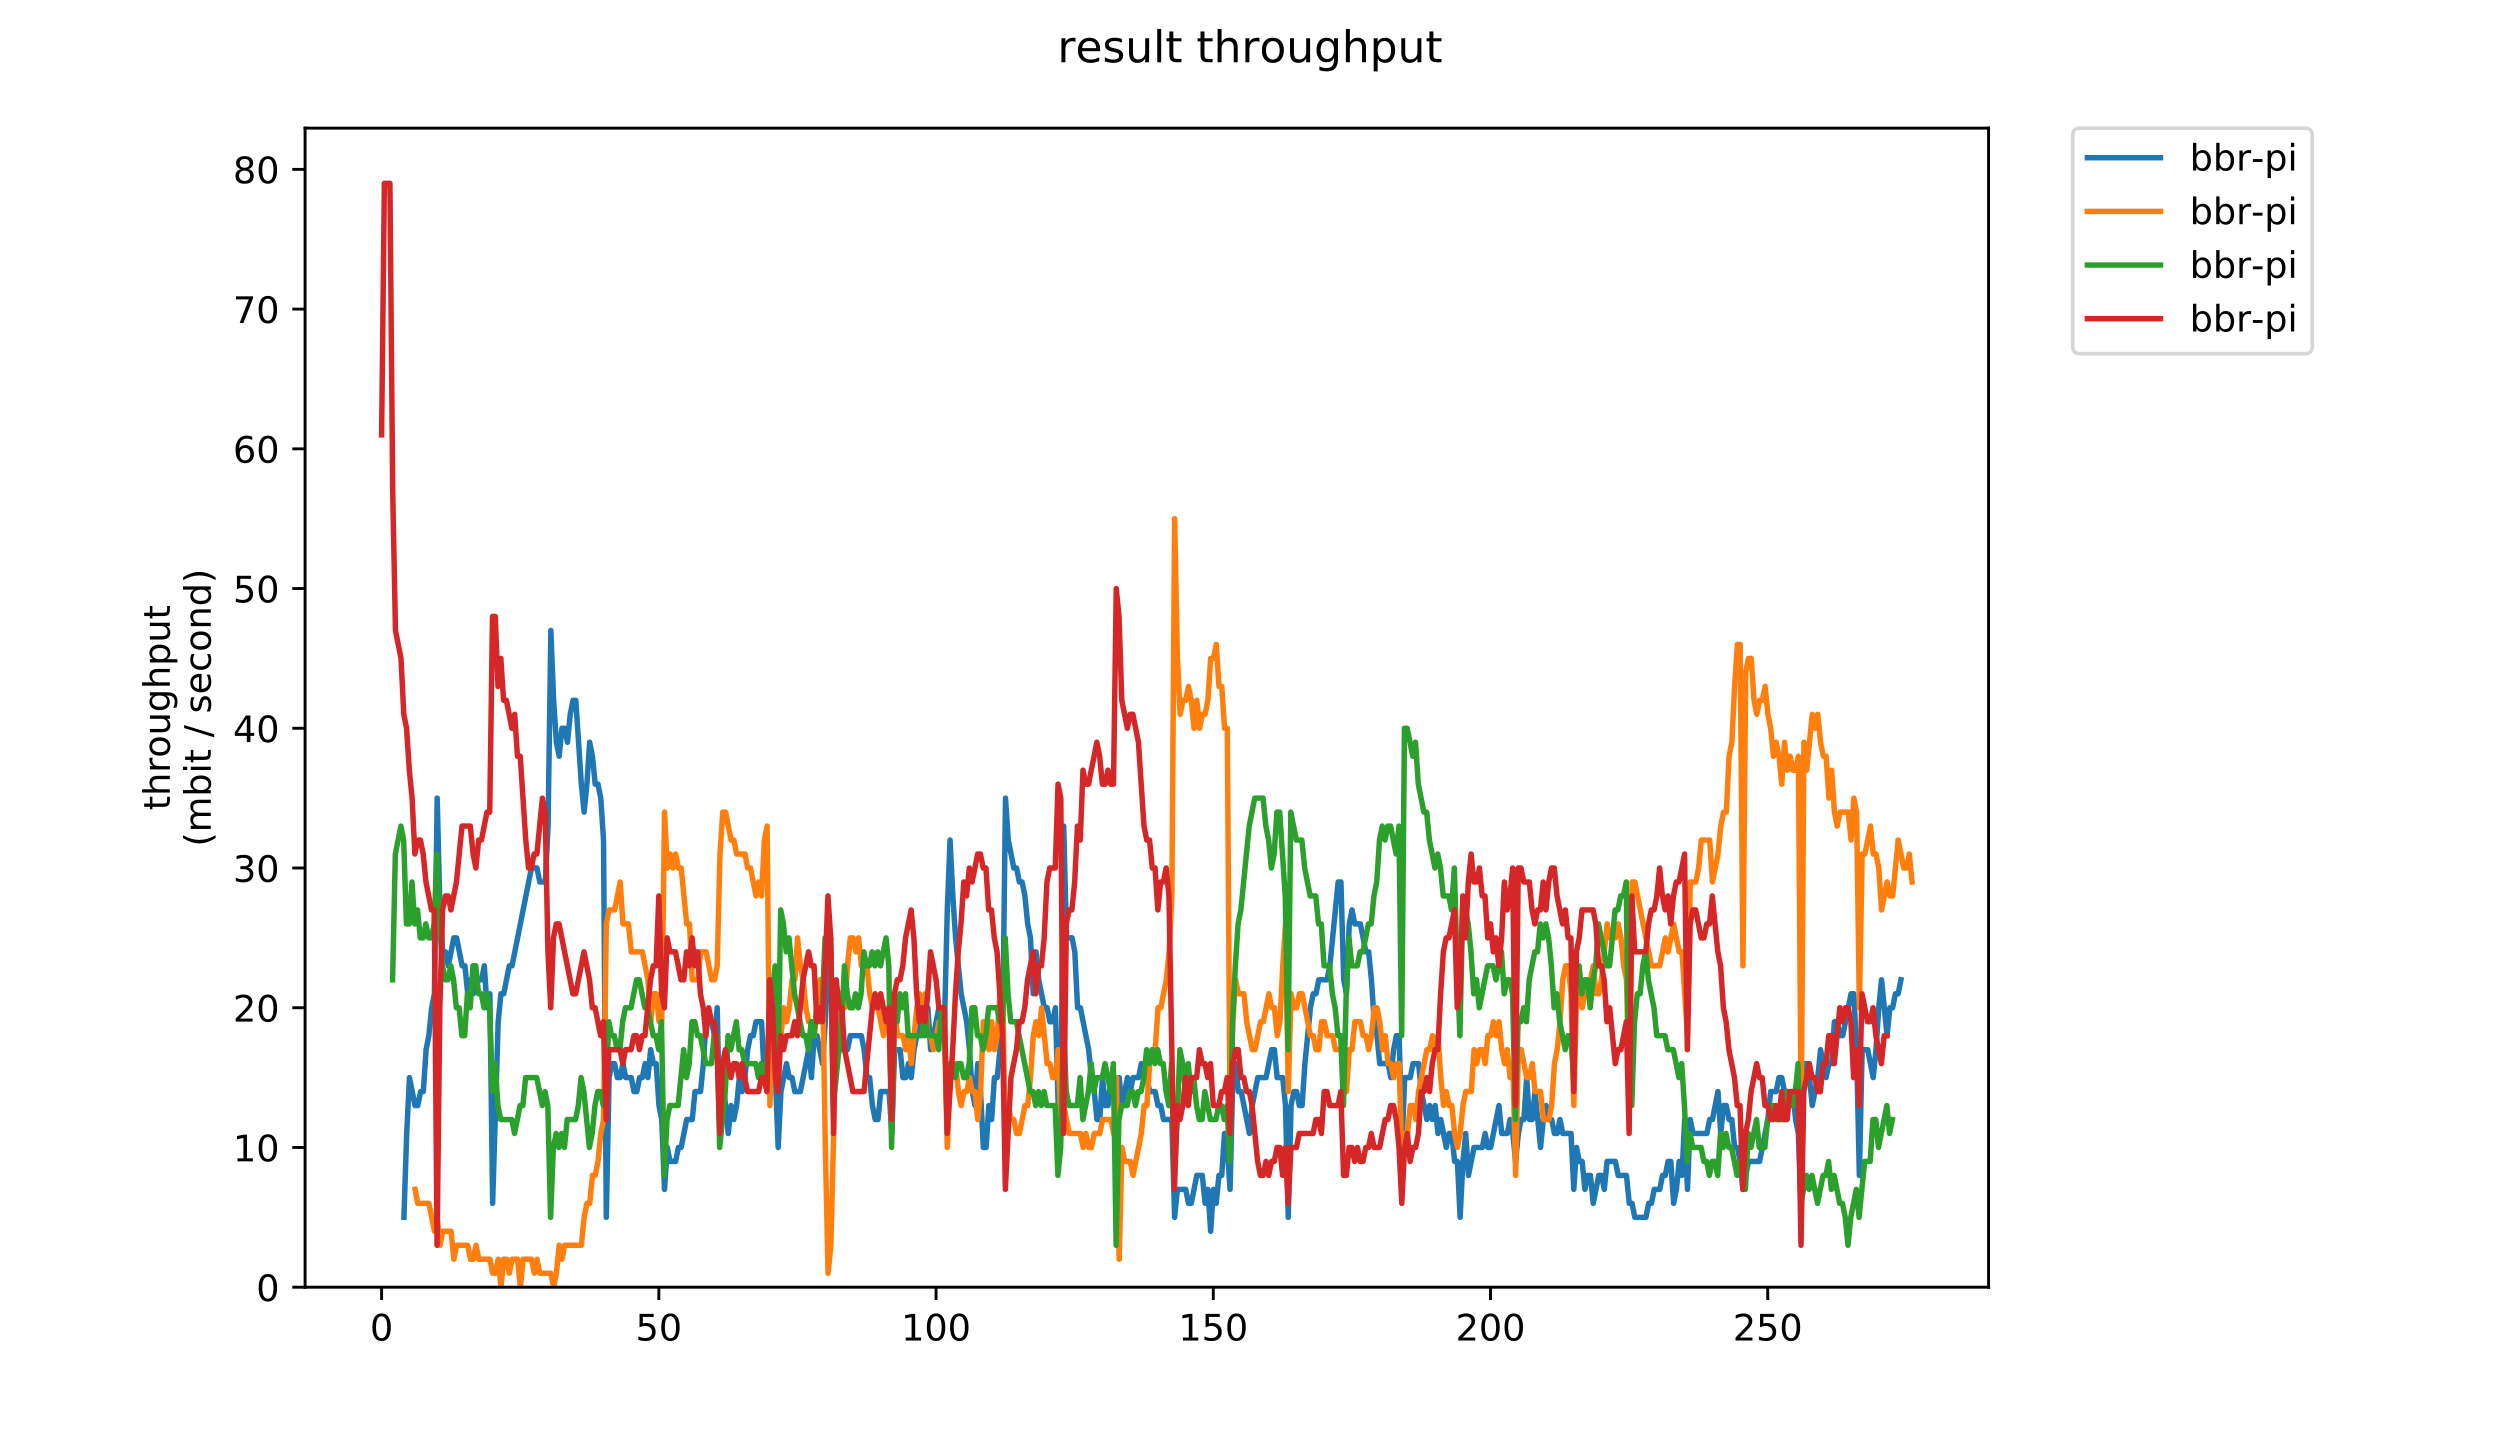 <?xml version="1.0" encoding="utf-8" standalone="no"?>
<!DOCTYPE svg PUBLIC "-//W3C//DTD SVG 1.1//EN"
  "http://www.w3.org/Graphics/SVG/1.1/DTD/svg11.dtd">
<!-- Created with matplotlib (https://matplotlib.org/) -->
<svg height="396pt" version="1.1" viewBox="0 0 684 396" width="684pt" xmlns="http://www.w3.org/2000/svg" xmlns:xlink="http://www.w3.org/1999/xlink">
 <defs>
  <style type="text/css">
*{stroke-linecap:butt;stroke-linejoin:round;}
  </style>
 </defs>
 <g id="figure_1">
  <g id="patch_1">
   <path d="M 0 396 
L 684 396 
L 684 0 
L 0 0 
z
" style="fill:#ffffff;"/>
  </g>
  <g id="axes_1">
   <g id="patch_2">
    <path d="M 83.472 352.174 
L 544.074 352.174 
L 544.074 35.062 
L 83.472 35.062 
z
" style="fill:#ffffff;"/>
   </g>
   <g id="matplotlib.axis_1">
    <g id="xtick_1">
     <g id="line2d_1">
      <defs>
       <path d="M 0 0 
L 0 3.5 
" id="mc536748633" style="stroke:#000000;stroke-width:0.8;"/>
      </defs>
      <g>
       <use style="stroke:#000000;stroke-width:0.8;" x="104.409" xlink:href="#mc536748633" y="352.174"/>
      </g>
     </g>
     <g id="text_1">
      <!-- 0 -->
      <defs>
       <path d="M 31.781 66.406 
Q 24.172 66.406 20.328 58.906 
Q 16.5 51.422 16.5 36.375 
Q 16.5 21.391 20.328 13.891 
Q 24.172 6.391 31.781 6.391 
Q 39.453 6.391 43.281 13.891 
Q 47.125 21.391 47.125 36.375 
Q 47.125 51.422 43.281 58.906 
Q 39.453 66.406 31.781 66.406 
z
M 31.781 74.219 
Q 44.047 74.219 50.516 64.516 
Q 56.984 54.828 56.984 36.375 
Q 56.984 17.969 50.516 8.266 
Q 44.047 -1.422 31.781 -1.422 
Q 19.531 -1.422 13.062 8.266 
Q 6.594 17.969 6.594 36.375 
Q 6.594 54.828 13.062 64.516 
Q 19.531 74.219 31.781 74.219 
z
" id="DejaVuSans-48"/>
      </defs>
      <g transform="translate(101.228 366.773)scale(0.1 -0.1)">
       <use xlink:href="#DejaVuSans-48"/>
      </g>
     </g>
    </g>
    <g id="xtick_2">
     <g id="line2d_2">
      <g>
       <use style="stroke:#000000;stroke-width:0.8;" x="180.257" xlink:href="#mc536748633" y="352.174"/>
      </g>
     </g>
     <g id="text_2">
      <!-- 50 -->
      <defs>
       <path d="M 10.797 72.906 
L 49.516 72.906 
L 49.516 64.594 
L 19.828 64.594 
L 19.828 46.734 
Q 21.969 47.469 24.109 47.828 
Q 26.266 48.188 28.422 48.188 
Q 40.625 48.188 47.75 41.5 
Q 54.891 34.812 54.891 23.391 
Q 54.891 11.625 47.562 5.094 
Q 40.234 -1.422 26.906 -1.422 
Q 22.312 -1.422 17.547 -0.641 
Q 12.797 0.141 7.719 1.703 
L 7.719 11.625 
Q 12.109 9.234 16.797 8.062 
Q 21.484 6.891 26.703 6.891 
Q 35.156 6.891 40.078 11.328 
Q 45.016 15.766 45.016 23.391 
Q 45.016 31 40.078 35.438 
Q 35.156 39.891 26.703 39.891 
Q 22.75 39.891 18.812 39.016 
Q 14.891 38.141 10.797 36.281 
z
" id="DejaVuSans-53"/>
      </defs>
      <g transform="translate(173.895 366.773)scale(0.1 -0.1)">
       <use xlink:href="#DejaVuSans-53"/>
       <use x="63.623" xlink:href="#DejaVuSans-48"/>
      </g>
     </g>
    </g>
    <g id="xtick_3">
     <g id="line2d_3">
      <g>
       <use style="stroke:#000000;stroke-width:0.8;" x="256.106" xlink:href="#mc536748633" y="352.174"/>
      </g>
     </g>
     <g id="text_3">
      <!-- 100 -->
      <defs>
       <path d="M 12.406 8.297 
L 28.516 8.297 
L 28.516 63.922 
L 10.984 60.406 
L 10.984 69.391 
L 28.422 72.906 
L 38.281 72.906 
L 38.281 8.297 
L 54.391 8.297 
L 54.391 0 
L 12.406 0 
z
" id="DejaVuSans-49"/>
      </defs>
      <g transform="translate(246.562 366.773)scale(0.1 -0.1)">
       <use xlink:href="#DejaVuSans-49"/>
       <use x="63.623" xlink:href="#DejaVuSans-48"/>
       <use x="127.246" xlink:href="#DejaVuSans-48"/>
      </g>
     </g>
    </g>
    <g id="xtick_4">
     <g id="line2d_4">
      <g>
       <use style="stroke:#000000;stroke-width:0.8;" x="331.955" xlink:href="#mc536748633" y="352.174"/>
      </g>
     </g>
     <g id="text_4">
      <!-- 150 -->
      <g transform="translate(322.411 366.773)scale(0.1 -0.1)">
       <use xlink:href="#DejaVuSans-49"/>
       <use x="63.623" xlink:href="#DejaVuSans-53"/>
       <use x="127.246" xlink:href="#DejaVuSans-48"/>
      </g>
     </g>
    </g>
    <g id="xtick_5">
     <g id="line2d_5">
      <g>
       <use style="stroke:#000000;stroke-width:0.8;" x="407.803" xlink:href="#mc536748633" y="352.174"/>
      </g>
     </g>
     <g id="text_5">
      <!-- 200 -->
      <defs>
       <path d="M 19.188 8.297 
L 53.609 8.297 
L 53.609 0 
L 7.328 0 
L 7.328 8.297 
Q 12.938 14.109 22.625 23.891 
Q 32.328 33.688 34.812 36.531 
Q 39.547 41.844 41.422 45.531 
Q 43.312 49.219 43.312 52.781 
Q 43.312 58.594 39.234 62.25 
Q 35.156 65.922 28.609 65.922 
Q 23.969 65.922 18.812 64.312 
Q 13.672 62.703 7.812 59.422 
L 7.812 69.391 
Q 13.766 71.781 18.938 73 
Q 24.125 74.219 28.422 74.219 
Q 39.75 74.219 46.484 68.547 
Q 53.219 62.891 53.219 53.422 
Q 53.219 48.922 51.531 44.891 
Q 49.859 40.875 45.406 35.406 
Q 44.188 33.984 37.641 27.219 
Q 31.109 20.453 19.188 8.297 
z
" id="DejaVuSans-50"/>
      </defs>
      <g transform="translate(398.26 366.773)scale(0.1 -0.1)">
       <use xlink:href="#DejaVuSans-50"/>
       <use x="63.623" xlink:href="#DejaVuSans-48"/>
       <use x="127.246" xlink:href="#DejaVuSans-48"/>
      </g>
     </g>
    </g>
    <g id="xtick_6">
     <g id="line2d_6">
      <g>
       <use style="stroke:#000000;stroke-width:0.8;" x="483.652" xlink:href="#mc536748633" y="352.174"/>
      </g>
     </g>
     <g id="text_6">
      <!-- 250 -->
      <g transform="translate(474.108 366.773)scale(0.1 -0.1)">
       <use xlink:href="#DejaVuSans-50"/>
       <use x="63.623" xlink:href="#DejaVuSans-53"/>
       <use x="127.246" xlink:href="#DejaVuSans-48"/>
      </g>
     </g>
    </g>
   </g>
   <g id="matplotlib.axis_2">
    <g id="ytick_1">
     <g id="line2d_7">
      <defs>
       <path d="M 0 0 
L -3.5 0 
" id="md04716cbaa" style="stroke:#000000;stroke-width:0.8;"/>
      </defs>
      <g>
       <use style="stroke:#000000;stroke-width:0.8;" x="83.472" xlink:href="#md04716cbaa" y="352.174"/>
      </g>
     </g>
     <g id="text_7">
      <!-- 0 -->
      <g transform="translate(70.11 355.973)scale(0.1 -0.1)">
       <use xlink:href="#DejaVuSans-48"/>
      </g>
     </g>
    </g>
    <g id="ytick_2">
     <g id="line2d_8">
      <g>
       <use style="stroke:#000000;stroke-width:0.8;" x="83.472" xlink:href="#md04716cbaa" y="313.945"/>
      </g>
     </g>
     <g id="text_8">
      <!-- 10 -->
      <g transform="translate(63.747 317.744)scale(0.1 -0.1)">
       <use xlink:href="#DejaVuSans-49"/>
       <use x="63.623" xlink:href="#DejaVuSans-48"/>
      </g>
     </g>
    </g>
    <g id="ytick_3">
     <g id="line2d_9">
      <g>
       <use style="stroke:#000000;stroke-width:0.8;" x="83.472" xlink:href="#md04716cbaa" y="275.716"/>
      </g>
     </g>
     <g id="text_9">
      <!-- 20 -->
      <g transform="translate(63.747 279.515)scale(0.1 -0.1)">
       <use xlink:href="#DejaVuSans-50"/>
       <use x="63.623" xlink:href="#DejaVuSans-48"/>
      </g>
     </g>
    </g>
    <g id="ytick_4">
     <g id="line2d_10">
      <g>
       <use style="stroke:#000000;stroke-width:0.8;" x="83.472" xlink:href="#md04716cbaa" y="237.486"/>
      </g>
     </g>
     <g id="text_10">
      <!-- 30 -->
      <defs>
       <path d="M 40.578 39.312 
Q 47.656 37.797 51.625 33 
Q 55.609 28.219 55.609 21.188 
Q 55.609 10.406 48.188 4.484 
Q 40.766 -1.422 27.094 -1.422 
Q 22.516 -1.422 17.656 -0.516 
Q 12.797 0.391 7.625 2.203 
L 7.625 11.719 
Q 11.719 9.328 16.594 8.109 
Q 21.484 6.891 26.812 6.891 
Q 36.078 6.891 40.938 10.547 
Q 45.797 14.203 45.797 21.188 
Q 45.797 27.641 41.281 31.266 
Q 36.766 34.906 28.719 34.906 
L 20.219 34.906 
L 20.219 43.016 
L 29.109 43.016 
Q 36.375 43.016 40.234 45.922 
Q 44.094 48.828 44.094 54.297 
Q 44.094 59.906 40.109 62.906 
Q 36.141 65.922 28.719 65.922 
Q 24.656 65.922 20.016 65.031 
Q 15.375 64.156 9.812 62.312 
L 9.812 71.094 
Q 15.438 72.656 20.344 73.438 
Q 25.25 74.219 29.594 74.219 
Q 40.828 74.219 47.359 69.109 
Q 53.906 64.016 53.906 55.328 
Q 53.906 49.266 50.438 45.094 
Q 46.969 40.922 40.578 39.312 
z
" id="DejaVuSans-51"/>
      </defs>
      <g transform="translate(63.747 241.286)scale(0.1 -0.1)">
       <use xlink:href="#DejaVuSans-51"/>
       <use x="63.623" xlink:href="#DejaVuSans-48"/>
      </g>
     </g>
    </g>
    <g id="ytick_5">
     <g id="line2d_11">
      <g>
       <use style="stroke:#000000;stroke-width:0.8;" x="83.472" xlink:href="#md04716cbaa" y="199.257"/>
      </g>
     </g>
     <g id="text_11">
      <!-- 40 -->
      <defs>
       <path d="M 37.797 64.312 
L 12.891 25.391 
L 37.797 25.391 
z
M 35.203 72.906 
L 47.609 72.906 
L 47.609 25.391 
L 58.016 25.391 
L 58.016 17.188 
L 47.609 17.188 
L 47.609 0 
L 37.797 0 
L 37.797 17.188 
L 4.891 17.188 
L 4.891 26.703 
z
" id="DejaVuSans-52"/>
      </defs>
      <g transform="translate(63.747 203.056)scale(0.1 -0.1)">
       <use xlink:href="#DejaVuSans-52"/>
       <use x="63.623" xlink:href="#DejaVuSans-48"/>
      </g>
     </g>
    </g>
    <g id="ytick_6">
     <g id="line2d_12">
      <g>
       <use style="stroke:#000000;stroke-width:0.8;" x="83.472" xlink:href="#md04716cbaa" y="161.028"/>
      </g>
     </g>
     <g id="text_12">
      <!-- 50 -->
      <g transform="translate(63.747 164.827)scale(0.1 -0.1)">
       <use xlink:href="#DejaVuSans-53"/>
       <use x="63.623" xlink:href="#DejaVuSans-48"/>
      </g>
     </g>
    </g>
    <g id="ytick_7">
     <g id="line2d_13">
      <g>
       <use style="stroke:#000000;stroke-width:0.8;" x="83.472" xlink:href="#md04716cbaa" y="122.799"/>
      </g>
     </g>
     <g id="text_13">
      <!-- 60 -->
      <defs>
       <path d="M 33.016 40.375 
Q 26.375 40.375 22.484 35.828 
Q 18.609 31.297 18.609 23.391 
Q 18.609 15.531 22.484 10.953 
Q 26.375 6.391 33.016 6.391 
Q 39.656 6.391 43.531 10.953 
Q 47.406 15.531 47.406 23.391 
Q 47.406 31.297 43.531 35.828 
Q 39.656 40.375 33.016 40.375 
z
M 52.594 71.297 
L 52.594 62.312 
Q 48.875 64.062 45.094 64.984 
Q 41.312 65.922 37.594 65.922 
Q 27.828 65.922 22.672 59.328 
Q 17.531 52.734 16.797 39.406 
Q 19.672 43.656 24.016 45.922 
Q 28.375 48.188 33.594 48.188 
Q 44.578 48.188 50.953 41.516 
Q 57.328 34.859 57.328 23.391 
Q 57.328 12.156 50.688 5.359 
Q 44.047 -1.422 33.016 -1.422 
Q 20.359 -1.422 13.672 8.266 
Q 6.984 17.969 6.984 36.375 
Q 6.984 53.656 15.188 63.938 
Q 23.391 74.219 37.203 74.219 
Q 40.922 74.219 44.703 73.484 
Q 48.484 72.75 52.594 71.297 
z
" id="DejaVuSans-54"/>
      </defs>
      <g transform="translate(63.747 126.598)scale(0.1 -0.1)">
       <use xlink:href="#DejaVuSans-54"/>
       <use x="63.623" xlink:href="#DejaVuSans-48"/>
      </g>
     </g>
    </g>
    <g id="ytick_8">
     <g id="line2d_14">
      <g>
       <use style="stroke:#000000;stroke-width:0.8;" x="83.472" xlink:href="#md04716cbaa" y="84.569"/>
      </g>
     </g>
     <g id="text_14">
      <!-- 70 -->
      <defs>
       <path d="M 8.203 72.906 
L 55.078 72.906 
L 55.078 68.703 
L 28.609 0 
L 18.312 0 
L 43.219 64.594 
L 8.203 64.594 
z
" id="DejaVuSans-55"/>
      </defs>
      <g transform="translate(63.747 88.369)scale(0.1 -0.1)">
       <use xlink:href="#DejaVuSans-55"/>
       <use x="63.623" xlink:href="#DejaVuSans-48"/>
      </g>
     </g>
    </g>
    <g id="ytick_9">
     <g id="line2d_15">
      <g>
       <use style="stroke:#000000;stroke-width:0.8;" x="83.472" xlink:href="#md04716cbaa" y="46.34"/>
      </g>
     </g>
     <g id="text_15">
      <!-- 80 -->
      <defs>
       <path d="M 31.781 34.625 
Q 24.75 34.625 20.719 30.859 
Q 16.703 27.094 16.703 20.516 
Q 16.703 13.922 20.719 10.156 
Q 24.75 6.391 31.781 6.391 
Q 38.812 6.391 42.859 10.172 
Q 46.922 13.969 46.922 20.516 
Q 46.922 27.094 42.891 30.859 
Q 38.875 34.625 31.781 34.625 
z
M 21.922 38.812 
Q 15.578 40.375 12.031 44.719 
Q 8.5 49.078 8.5 55.328 
Q 8.5 64.062 14.719 69.141 
Q 20.953 74.219 31.781 74.219 
Q 42.672 74.219 48.875 69.141 
Q 55.078 64.062 55.078 55.328 
Q 55.078 49.078 51.531 44.719 
Q 48 40.375 41.703 38.812 
Q 48.828 37.156 52.797 32.312 
Q 56.781 27.484 56.781 20.516 
Q 56.781 9.906 50.312 4.234 
Q 43.844 -1.422 31.781 -1.422 
Q 19.734 -1.422 13.25 4.234 
Q 6.781 9.906 6.781 20.516 
Q 6.781 27.484 10.781 32.312 
Q 14.797 37.156 21.922 38.812 
z
M 18.312 54.391 
Q 18.312 48.734 21.844 45.562 
Q 25.391 42.391 31.781 42.391 
Q 38.141 42.391 41.719 45.562 
Q 45.312 48.734 45.312 54.391 
Q 45.312 60.062 41.719 63.234 
Q 38.141 66.406 31.781 66.406 
Q 25.391 66.406 21.844 63.234 
Q 18.312 60.062 18.312 54.391 
z
" id="DejaVuSans-56"/>
      </defs>
      <g transform="translate(63.747 50.139)scale(0.1 -0.1)">
       <use xlink:href="#DejaVuSans-56"/>
       <use x="63.623" xlink:href="#DejaVuSans-48"/>
      </g>
     </g>
    </g>
    <g id="text_16">
     <!-- throughput -->
     <defs>
      <path d="M 18.312 70.219 
L 18.312 54.688 
L 36.812 54.688 
L 36.812 47.703 
L 18.312 47.703 
L 18.312 18.016 
Q 18.312 11.328 20.141 9.422 
Q 21.969 7.516 27.594 7.516 
L 36.812 7.516 
L 36.812 0 
L 27.594 0 
Q 17.188 0 13.234 3.875 
Q 9.281 7.766 9.281 18.016 
L 9.281 47.703 
L 2.688 47.703 
L 2.688 54.688 
L 9.281 54.688 
L 9.281 70.219 
z
" id="DejaVuSans-116"/>
      <path d="M 54.891 33.016 
L 54.891 0 
L 45.906 0 
L 45.906 32.719 
Q 45.906 40.484 42.875 44.328 
Q 39.844 48.188 33.797 48.188 
Q 26.516 48.188 22.312 43.547 
Q 18.109 38.922 18.109 30.906 
L 18.109 0 
L 9.078 0 
L 9.078 75.984 
L 18.109 75.984 
L 18.109 46.188 
Q 21.344 51.125 25.703 53.562 
Q 30.078 56 35.797 56 
Q 45.219 56 50.047 50.172 
Q 54.891 44.344 54.891 33.016 
z
" id="DejaVuSans-104"/>
      <path d="M 41.109 46.297 
Q 39.594 47.172 37.812 47.578 
Q 36.031 48 33.891 48 
Q 26.266 48 22.188 43.047 
Q 18.109 38.094 18.109 28.812 
L 18.109 0 
L 9.078 0 
L 9.078 54.688 
L 18.109 54.688 
L 18.109 46.188 
Q 20.953 51.172 25.484 53.578 
Q 30.031 56 36.531 56 
Q 37.453 56 38.578 55.875 
Q 39.703 55.766 41.062 55.516 
z
" id="DejaVuSans-114"/>
      <path d="M 30.609 48.391 
Q 23.391 48.391 19.188 42.75 
Q 14.984 37.109 14.984 27.297 
Q 14.984 17.484 19.156 11.844 
Q 23.344 6.203 30.609 6.203 
Q 37.797 6.203 41.984 11.859 
Q 46.188 17.531 46.188 27.297 
Q 46.188 37.016 41.984 42.703 
Q 37.797 48.391 30.609 48.391 
z
M 30.609 56 
Q 42.328 56 49.016 48.375 
Q 55.719 40.766 55.719 27.297 
Q 55.719 13.875 49.016 6.219 
Q 42.328 -1.422 30.609 -1.422 
Q 18.844 -1.422 12.172 6.219 
Q 5.516 13.875 5.516 27.297 
Q 5.516 40.766 12.172 48.375 
Q 18.844 56 30.609 56 
z
" id="DejaVuSans-111"/>
      <path d="M 8.5 21.578 
L 8.5 54.688 
L 17.484 54.688 
L 17.484 21.922 
Q 17.484 14.156 20.5 10.266 
Q 23.531 6.391 29.594 6.391 
Q 36.859 6.391 41.078 11.031 
Q 45.312 15.672 45.312 23.688 
L 45.312 54.688 
L 54.297 54.688 
L 54.297 0 
L 45.312 0 
L 45.312 8.406 
Q 42.047 3.422 37.719 1 
Q 33.406 -1.422 27.688 -1.422 
Q 18.266 -1.422 13.375 4.438 
Q 8.5 10.297 8.5 21.578 
z
M 31.109 56 
z
" id="DejaVuSans-117"/>
      <path d="M 45.406 27.984 
Q 45.406 37.75 41.375 43.109 
Q 37.359 48.484 30.078 48.484 
Q 22.859 48.484 18.828 43.109 
Q 14.797 37.75 14.797 27.984 
Q 14.797 18.266 18.828 12.891 
Q 22.859 7.516 30.078 7.516 
Q 37.359 7.516 41.375 12.891 
Q 45.406 18.266 45.406 27.984 
z
M 54.391 6.781 
Q 54.391 -7.172 48.188 -13.984 
Q 42 -20.797 29.203 -20.797 
Q 24.469 -20.797 20.266 -20.094 
Q 16.062 -19.391 12.109 -17.922 
L 12.109 -9.188 
Q 16.062 -11.328 19.922 -12.344 
Q 23.781 -13.375 27.781 -13.375 
Q 36.625 -13.375 41.016 -8.766 
Q 45.406 -4.156 45.406 5.172 
L 45.406 9.625 
Q 42.625 4.781 38.281 2.391 
Q 33.938 0 27.875 0 
Q 17.828 0 11.672 7.656 
Q 5.516 15.328 5.516 27.984 
Q 5.516 40.672 11.672 48.328 
Q 17.828 56 27.875 56 
Q 33.938 56 38.281 53.609 
Q 42.625 51.219 45.406 46.391 
L 45.406 54.688 
L 54.391 54.688 
z
" id="DejaVuSans-103"/>
      <path d="M 18.109 8.203 
L 18.109 -20.797 
L 9.078 -20.797 
L 9.078 54.688 
L 18.109 54.688 
L 18.109 46.391 
Q 20.953 51.266 25.266 53.625 
Q 29.594 56 35.594 56 
Q 45.562 56 51.781 48.094 
Q 58.016 40.188 58.016 27.297 
Q 58.016 14.406 51.781 6.484 
Q 45.562 -1.422 35.594 -1.422 
Q 29.594 -1.422 25.266 0.953 
Q 20.953 3.328 18.109 8.203 
z
M 48.688 27.297 
Q 48.688 37.203 44.609 42.844 
Q 40.531 48.484 33.406 48.484 
Q 26.266 48.484 22.188 42.844 
Q 18.109 37.203 18.109 27.297 
Q 18.109 17.391 22.188 11.75 
Q 26.266 6.109 33.406 6.109 
Q 40.531 6.109 44.609 11.75 
Q 48.688 17.391 48.688 27.297 
z
" id="DejaVuSans-112"/>
     </defs>
     <g transform="translate(46.47 221.675)rotate(-90)scale(0.1 -0.1)">
      <use xlink:href="#DejaVuSans-116"/>
      <use x="39.209" xlink:href="#DejaVuSans-104"/>
      <use x="102.588" xlink:href="#DejaVuSans-114"/>
      <use x="143.67" xlink:href="#DejaVuSans-111"/>
      <use x="204.852" xlink:href="#DejaVuSans-117"/>
      <use x="268.23" xlink:href="#DejaVuSans-103"/>
      <use x="331.707" xlink:href="#DejaVuSans-104"/>
      <use x="395.086" xlink:href="#DejaVuSans-112"/>
      <use x="458.562" xlink:href="#DejaVuSans-117"/>
      <use x="521.941" xlink:href="#DejaVuSans-116"/>
     </g>
     <!-- (mbit / second) -->
     <defs>
      <path d="M 31 75.875 
Q 24.469 64.656 21.281 53.656 
Q 18.109 42.672 18.109 31.391 
Q 18.109 20.125 21.312 9.062 
Q 24.516 -2 31 -13.188 
L 23.188 -13.188 
Q 15.875 -1.703 12.234 9.375 
Q 8.594 20.453 8.594 31.391 
Q 8.594 42.281 12.203 53.312 
Q 15.828 64.359 23.188 75.875 
z
" id="DejaVuSans-40"/>
      <path d="M 52 44.188 
Q 55.375 50.25 60.062 53.125 
Q 64.75 56 71.094 56 
Q 79.641 56 84.281 50.016 
Q 88.922 44.047 88.922 33.016 
L 88.922 0 
L 79.891 0 
L 79.891 32.719 
Q 79.891 40.578 77.094 44.375 
Q 74.312 48.188 68.609 48.188 
Q 61.625 48.188 57.562 43.547 
Q 53.516 38.922 53.516 30.906 
L 53.516 0 
L 44.484 0 
L 44.484 32.719 
Q 44.484 40.625 41.703 44.406 
Q 38.922 48.188 33.109 48.188 
Q 26.219 48.188 22.156 43.531 
Q 18.109 38.875 18.109 30.906 
L 18.109 0 
L 9.078 0 
L 9.078 54.688 
L 18.109 54.688 
L 18.109 46.188 
Q 21.188 51.219 25.484 53.609 
Q 29.781 56 35.688 56 
Q 41.656 56 45.828 52.969 
Q 50 49.953 52 44.188 
z
" id="DejaVuSans-109"/>
      <path d="M 48.688 27.297 
Q 48.688 37.203 44.609 42.844 
Q 40.531 48.484 33.406 48.484 
Q 26.266 48.484 22.188 42.844 
Q 18.109 37.203 18.109 27.297 
Q 18.109 17.391 22.188 11.75 
Q 26.266 6.109 33.406 6.109 
Q 40.531 6.109 44.609 11.75 
Q 48.688 17.391 48.688 27.297 
z
M 18.109 46.391 
Q 20.953 51.266 25.266 53.625 
Q 29.594 56 35.594 56 
Q 45.562 56 51.781 48.094 
Q 58.016 40.188 58.016 27.297 
Q 58.016 14.406 51.781 6.484 
Q 45.562 -1.422 35.594 -1.422 
Q 29.594 -1.422 25.266 0.953 
Q 20.953 3.328 18.109 8.203 
L 18.109 0 
L 9.078 0 
L 9.078 75.984 
L 18.109 75.984 
z
" id="DejaVuSans-98"/>
      <path d="M 9.422 54.688 
L 18.406 54.688 
L 18.406 0 
L 9.422 0 
z
M 9.422 75.984 
L 18.406 75.984 
L 18.406 64.594 
L 9.422 64.594 
z
" id="DejaVuSans-105"/>
      <path id="DejaVuSans-32"/>
      <path d="M 25.391 72.906 
L 33.688 72.906 
L 8.297 -9.281 
L 0 -9.281 
z
" id="DejaVuSans-47"/>
      <path d="M 44.281 53.078 
L 44.281 44.578 
Q 40.484 46.531 36.375 47.5 
Q 32.281 48.484 27.875 48.484 
Q 21.188 48.484 17.844 46.438 
Q 14.5 44.391 14.5 40.281 
Q 14.5 37.156 16.891 35.375 
Q 19.281 33.594 26.516 31.984 
L 29.594 31.297 
Q 39.156 29.25 43.188 25.516 
Q 47.219 21.781 47.219 15.094 
Q 47.219 7.469 41.188 3.016 
Q 35.156 -1.422 24.609 -1.422 
Q 20.219 -1.422 15.453 -0.562 
Q 10.688 0.297 5.422 2 
L 5.422 11.281 
Q 10.406 8.688 15.234 7.391 
Q 20.062 6.109 24.812 6.109 
Q 31.156 6.109 34.562 8.281 
Q 37.984 10.453 37.984 14.406 
Q 37.984 18.062 35.516 20.016 
Q 33.062 21.969 24.703 23.781 
L 21.578 24.516 
Q 13.234 26.266 9.516 29.906 
Q 5.812 33.547 5.812 39.891 
Q 5.812 47.609 11.281 51.797 
Q 16.75 56 26.812 56 
Q 31.781 56 36.172 55.266 
Q 40.578 54.547 44.281 53.078 
z
" id="DejaVuSans-115"/>
      <path d="M 56.203 29.594 
L 56.203 25.203 
L 14.891 25.203 
Q 15.484 15.922 20.484 11.062 
Q 25.484 6.203 34.422 6.203 
Q 39.594 6.203 44.453 7.469 
Q 49.312 8.734 54.109 11.281 
L 54.109 2.781 
Q 49.266 0.734 44.188 -0.344 
Q 39.109 -1.422 33.891 -1.422 
Q 20.797 -1.422 13.156 6.188 
Q 5.516 13.812 5.516 26.812 
Q 5.516 40.234 12.766 48.109 
Q 20.016 56 32.328 56 
Q 43.359 56 49.781 48.891 
Q 56.203 41.797 56.203 29.594 
z
M 47.219 32.234 
Q 47.125 39.594 43.094 43.984 
Q 39.062 48.391 32.422 48.391 
Q 24.906 48.391 20.391 44.141 
Q 15.875 39.891 15.188 32.172 
z
" id="DejaVuSans-101"/>
      <path d="M 48.781 52.594 
L 48.781 44.188 
Q 44.969 46.297 41.141 47.344 
Q 37.312 48.391 33.406 48.391 
Q 24.656 48.391 19.812 42.844 
Q 14.984 37.312 14.984 27.297 
Q 14.984 17.281 19.812 11.734 
Q 24.656 6.203 33.406 6.203 
Q 37.312 6.203 41.141 7.25 
Q 44.969 8.297 48.781 10.406 
L 48.781 2.094 
Q 45.016 0.344 40.984 -0.531 
Q 36.969 -1.422 32.422 -1.422 
Q 20.062 -1.422 12.781 6.344 
Q 5.516 14.109 5.516 27.297 
Q 5.516 40.672 12.859 48.328 
Q 20.219 56 33.016 56 
Q 37.156 56 41.109 55.141 
Q 45.062 54.297 48.781 52.594 
z
" id="DejaVuSans-99"/>
      <path d="M 54.891 33.016 
L 54.891 0 
L 45.906 0 
L 45.906 32.719 
Q 45.906 40.484 42.875 44.328 
Q 39.844 48.188 33.797 48.188 
Q 26.516 48.188 22.312 43.547 
Q 18.109 38.922 18.109 30.906 
L 18.109 0 
L 9.078 0 
L 9.078 54.688 
L 18.109 54.688 
L 18.109 46.188 
Q 21.344 51.125 25.703 53.562 
Q 30.078 56 35.797 56 
Q 45.219 56 50.047 50.172 
Q 54.891 44.344 54.891 33.016 
z
" id="DejaVuSans-110"/>
      <path d="M 45.406 46.391 
L 45.406 75.984 
L 54.391 75.984 
L 54.391 0 
L 45.406 0 
L 45.406 8.203 
Q 42.578 3.328 38.25 0.953 
Q 33.938 -1.422 27.875 -1.422 
Q 17.969 -1.422 11.734 6.484 
Q 5.516 14.406 5.516 27.297 
Q 5.516 40.188 11.734 48.094 
Q 17.969 56 27.875 56 
Q 33.938 56 38.25 53.625 
Q 42.578 51.266 45.406 46.391 
z
M 14.797 27.297 
Q 14.797 17.391 18.875 11.75 
Q 22.953 6.109 30.078 6.109 
Q 37.203 6.109 41.297 11.75 
Q 45.406 17.391 45.406 27.297 
Q 45.406 37.203 41.297 42.844 
Q 37.203 48.484 30.078 48.484 
Q 22.953 48.484 18.875 42.844 
Q 14.797 37.203 14.797 27.297 
z
" id="DejaVuSans-100"/>
      <path d="M 8.016 75.875 
L 15.828 75.875 
Q 23.141 64.359 26.781 53.312 
Q 30.422 42.281 30.422 31.391 
Q 30.422 20.453 26.781 9.375 
Q 23.141 -1.703 15.828 -13.188 
L 8.016 -13.188 
Q 14.5 -2 17.703 9.062 
Q 20.906 20.125 20.906 31.391 
Q 20.906 42.672 17.703 53.656 
Q 14.5 64.656 8.016 75.875 
z
" id="DejaVuSans-41"/>
     </defs>
     <g transform="translate(57.668 231.609)rotate(-90)scale(0.1 -0.1)">
      <use xlink:href="#DejaVuSans-40"/>
      <use x="39.014" xlink:href="#DejaVuSans-109"/>
      <use x="136.426" xlink:href="#DejaVuSans-98"/>
      <use x="199.902" xlink:href="#DejaVuSans-105"/>
      <use x="227.686" xlink:href="#DejaVuSans-116"/>
      <use x="266.895" xlink:href="#DejaVuSans-32"/>
      <use x="298.682" xlink:href="#DejaVuSans-47"/>
      <use x="332.373" xlink:href="#DejaVuSans-32"/>
      <use x="364.16" xlink:href="#DejaVuSans-115"/>
      <use x="416.26" xlink:href="#DejaVuSans-101"/>
      <use x="477.783" xlink:href="#DejaVuSans-99"/>
      <use x="532.764" xlink:href="#DejaVuSans-111"/>
      <use x="593.945" xlink:href="#DejaVuSans-110"/>
      <use x="657.324" xlink:href="#DejaVuSans-100"/>
      <use x="720.801" xlink:href="#DejaVuSans-41"/>
     </g>
    </g>
   </g>
   <g id="line2d_16">
    <path clip-path="url(#pa44ae5f1f2)" d="M 110.513 333.06 
L 111.272 310.122 
L 112.03 294.83 
L 113.547 302.476 
L 114.306 302.476 
L 115.064 298.653 
L 115.822 298.653 
L 116.581 287.184 
L 117.339 283.362 
L 118.098 275.716 
L 118.856 271.893 
L 119.615 218.372 
L 120.373 248.955 
L 121.132 260.424 
L 121.89 260.424 
L 122.649 264.247 
L 124.166 256.601 
L 124.924 256.601 
L 126.441 264.247 
L 127.2 264.247 
L 127.958 271.893 
L 128.717 268.07 
L 129.475 271.893 
L 130.234 268.07 
L 131.751 268.07 
L 132.509 264.247 
L 133.268 275.716 
L 134.026 271.893 
L 134.785 329.237 
L 136.302 279.539 
L 137.06 271.893 
L 137.819 271.893 
L 139.336 264.247 
L 140.094 264.247 
L 145.403 237.486 
L 146.92 237.486 
L 147.679 241.309 
L 149.196 241.309 
L 149.954 226.018 
L 150.713 172.497 
L 151.471 191.611 
L 152.23 203.08 
L 152.988 206.903 
L 153.747 199.257 
L 154.505 199.257 
L 155.264 203.08 
L 156.022 195.434 
L 156.781 191.611 
L 157.539 191.611 
L 159.056 214.549 
L 159.815 222.195 
L 160.573 214.549 
L 161.332 203.08 
L 162.09 206.903 
L 162.849 214.549 
L 163.607 214.549 
L 164.366 218.372 
L 165.124 229.841 
L 165.883 333.06 
L 166.641 294.83 
L 167.4 291.007 
L 168.158 291.007 
L 168.917 294.83 
L 169.675 294.83 
L 170.434 291.007 
L 171.192 294.83 
L 172.709 294.83 
L 173.467 298.653 
L 174.226 298.653 
L 174.984 294.83 
L 175.743 294.83 
L 176.501 291.007 
L 177.26 294.83 
L 178.018 287.184 
L 178.777 291.007 
L 179.535 291.007 
L 180.294 302.476 
L 181.052 306.299 
L 181.811 325.414 
L 182.569 313.945 
L 183.328 317.768 
L 184.845 317.768 
L 185.603 313.945 
L 186.362 313.945 
L 187.879 306.299 
L 189.396 306.299 
L 190.154 298.653 
L 191.671 298.653 
L 192.43 291.007 
L 193.188 279.539 
L 194.705 279.539 
L 195.464 283.362 
L 196.222 275.716 
L 196.981 310.122 
L 197.739 294.83 
L 199.256 310.122 
L 200.015 302.476 
L 200.773 306.299 
L 201.531 302.476 
L 202.29 294.83 
L 203.048 298.653 
L 203.807 294.83 
L 204.565 287.184 
L 205.324 283.362 
L 206.082 283.362 
L 206.841 279.539 
L 208.358 279.539 
L 209.116 294.83 
L 209.875 298.653 
L 210.633 275.716 
L 211.392 287.184 
L 212.15 294.83 
L 212.909 313.945 
L 213.667 298.653 
L 215.184 291.007 
L 215.943 294.83 
L 216.701 294.83 
L 217.46 298.653 
L 218.977 298.653 
L 221.252 287.184 
L 222.011 294.83 
L 222.769 283.362 
L 223.528 283.362 
L 225.045 291.007 
L 225.803 279.539 
L 226.562 264.247 
L 227.32 260.424 
L 228.079 302.476 
L 228.837 275.716 
L 229.596 283.362 
L 230.354 287.184 
L 231.871 287.184 
L 232.629 283.362 
L 235.663 283.362 
L 236.422 287.184 
L 237.18 294.83 
L 237.939 294.83 
L 238.697 302.476 
L 239.456 306.299 
L 240.214 306.299 
L 240.973 298.653 
L 243.248 298.653 
L 244.007 310.122 
L 244.765 287.184 
L 246.282 287.184 
L 247.041 294.83 
L 247.799 294.83 
L 248.558 291.007 
L 249.316 294.83 
L 250.075 287.184 
L 251.592 279.539 
L 252.35 279.539 
L 253.109 283.362 
L 253.867 275.716 
L 254.626 287.184 
L 256.901 275.716 
L 257.66 279.539 
L 258.418 279.539 
L 259.176 248.955 
L 259.935 229.841 
L 260.693 245.132 
L 261.452 256.601 
L 262.969 271.893 
L 264.486 279.539 
L 265.244 287.184 
L 266.003 298.653 
L 266.761 302.476 
L 267.52 291.007 
L 268.278 298.653 
L 269.037 313.945 
L 269.795 313.945 
L 270.554 302.476 
L 271.312 306.299 
L 272.071 294.83 
L 272.829 294.83 
L 274.346 279.539 
L 275.105 218.372 
L 275.863 229.841 
L 277.38 237.486 
L 278.139 237.486 
L 278.897 241.309 
L 279.656 241.309 
L 280.414 245.132 
L 281.173 252.778 
L 281.931 256.601 
L 282.69 271.893 
L 283.448 260.424 
L 284.207 268.07 
L 285.724 275.716 
L 286.482 275.716 
L 287.24 279.539 
L 287.999 279.539 
L 288.757 275.716 
L 289.516 302.476 
L 290.274 302.476 
L 291.033 226.018 
L 291.791 256.601 
L 293.308 256.601 
L 294.067 260.424 
L 294.825 275.716 
L 295.584 275.716 
L 297.859 287.184 
L 298.618 294.83 
L 299.376 298.653 
L 300.135 306.299 
L 300.893 306.299 
L 301.652 294.83 
L 302.41 302.476 
L 303.169 302.476 
L 303.927 294.83 
L 304.686 294.83 
L 305.444 317.768 
L 306.203 294.83 
L 306.961 302.476 
L 308.478 294.83 
L 309.237 298.653 
L 309.995 294.83 
L 311.512 294.83 
L 312.271 291.007 
L 313.029 294.83 
L 313.788 294.83 
L 314.546 298.653 
L 316.063 298.653 
L 316.821 302.476 
L 317.58 302.476 
L 318.338 306.299 
L 320.614 306.299 
L 321.372 333.06 
L 322.131 325.414 
L 324.406 325.414 
L 325.165 329.237 
L 325.923 329.237 
L 327.44 321.591 
L 328.957 321.591 
L 329.716 329.237 
L 330.474 325.414 
L 331.233 336.882 
L 331.991 325.414 
L 332.75 329.237 
L 333.508 321.591 
L 334.267 321.591 
L 335.025 310.122 
L 335.784 313.945 
L 336.542 325.414 
L 337.301 294.83 
L 338.059 291.007 
L 338.818 298.653 
L 339.576 298.653 
L 341.852 310.122 
L 342.61 302.476 
L 344.127 294.83 
L 346.402 294.83 
L 347.919 287.184 
L 348.678 287.184 
L 349.436 294.83 
L 350.953 294.83 
L 351.712 302.476 
L 352.47 333.06 
L 353.229 302.476 
L 353.987 298.653 
L 354.746 298.653 
L 355.504 302.476 
L 356.263 302.476 
L 357.021 291.007 
L 358.538 275.716 
L 359.297 271.893 
L 360.055 271.893 
L 360.814 268.07 
L 363.089 268.07 
L 363.848 264.247 
L 366.123 241.309 
L 366.882 241.309 
L 367.64 268.07 
L 368.399 271.893 
L 369.157 252.778 
L 369.916 248.955 
L 370.674 252.778 
L 372.191 252.778 
L 373.708 260.424 
L 374.466 260.424 
L 375.225 268.07 
L 375.983 279.539 
L 376.742 283.362 
L 377.5 291.007 
L 379.776 291.007 
L 380.534 294.83 
L 381.293 287.184 
L 382.051 283.362 
L 382.81 283.362 
L 383.568 313.945 
L 384.327 294.83 
L 385.844 294.83 
L 386.602 291.007 
L 388.119 291.007 
L 388.878 298.653 
L 390.395 306.299 
L 391.153 302.476 
L 391.912 306.299 
L 392.67 302.476 
L 393.429 310.122 
L 394.187 306.299 
L 395.704 313.945 
L 396.463 310.122 
L 397.221 310.122 
L 397.98 317.768 
L 398.738 317.768 
L 399.497 333.06 
L 400.255 317.768 
L 401.014 310.122 
L 401.772 321.591 
L 403.289 313.945 
L 405.564 313.945 
L 406.323 310.122 
L 407.081 313.945 
L 407.84 313.945 
L 410.115 302.476 
L 410.874 310.122 
L 412.391 310.122 
L 413.149 306.299 
L 413.908 310.122 
L 414.666 317.768 
L 415.425 310.122 
L 416.183 306.299 
L 416.942 306.299 
L 417.7 294.83 
L 418.459 306.299 
L 419.217 306.299 
L 419.976 298.653 
L 421.493 313.945 
L 422.251 306.299 
L 423.01 302.476 
L 423.768 306.299 
L 424.527 306.299 
L 425.285 310.122 
L 426.044 310.122 
L 426.802 306.299 
L 427.561 310.122 
L 429.836 310.122 
L 430.594 325.414 
L 431.353 313.945 
L 432.111 317.768 
L 432.87 317.768 
L 433.628 325.414 
L 434.387 321.591 
L 435.145 321.591 
L 435.904 329.237 
L 437.421 321.591 
L 438.179 321.591 
L 438.938 325.414 
L 439.696 317.768 
L 441.972 317.768 
L 442.73 321.591 
L 445.006 321.591 
L 445.764 329.237 
L 446.523 329.237 
L 447.281 333.06 
L 450.315 333.06 
L 451.074 329.237 
L 451.832 329.237 
L 452.591 325.414 
L 454.108 325.414 
L 454.866 321.591 
L 455.625 321.591 
L 456.383 317.768 
L 457.142 317.768 
L 457.9 329.237 
L 458.659 325.414 
L 459.417 317.768 
L 460.175 321.591 
L 460.934 306.299 
L 461.692 325.414 
L 462.451 306.299 
L 463.209 310.122 
L 467.002 310.122 
L 467.76 306.299 
L 468.519 306.299 
L 470.036 298.653 
L 470.794 310.122 
L 471.553 302.476 
L 472.311 302.476 
L 473.07 306.299 
L 473.828 306.299 
L 474.587 313.945 
L 475.345 313.945 
L 476.104 317.768 
L 476.862 325.414 
L 478.379 317.768 
L 481.413 317.768 
L 483.689 306.299 
L 484.447 298.653 
L 485.964 298.653 
L 486.723 294.83 
L 487.481 294.83 
L 488.239 298.653 
L 488.998 298.653 
L 489.756 302.476 
L 490.515 298.653 
L 491.273 306.299 
L 492.032 310.122 
L 492.79 329.237 
L 493.549 291.007 
L 494.307 291.007 
L 495.066 294.83 
L 495.824 302.476 
L 497.341 294.83 
L 498.1 287.184 
L 499.617 294.83 
L 500.375 291.007 
L 501.134 291.007 
L 501.892 279.539 
L 502.651 279.539 
L 503.409 283.362 
L 504.168 283.362 
L 506.443 271.893 
L 507.202 271.893 
L 507.96 287.184 
L 508.719 321.591 
L 509.477 287.184 
L 510.994 287.184 
L 512.511 294.83 
L 513.27 287.184 
L 514.028 275.716 
L 514.787 268.07 
L 516.304 283.362 
L 517.062 275.716 
L 517.82 275.716 
L 518.579 271.893 
L 519.337 271.893 
L 520.096 268.07 
L 520.096 268.07 
" style="fill:none;stroke:#1f77b4;stroke-linecap:square;stroke-width:1.5;"/>
   </g>
   <g id="line2d_17">
    <path clip-path="url(#pa44ae5f1f2)" d="M 113.555 325.414 
L 114.313 329.237 
L 117.347 329.237 
L 118.864 336.882 
L 119.623 333.06 
L 120.381 340.705 
L 121.139 336.882 
L 123.415 336.882 
L 124.173 344.528 
L 124.932 340.705 
L 127.966 340.705 
L 128.724 344.528 
L 129.483 344.528 
L 130.241 340.705 
L 131 344.528 
L 134.034 344.528 
L 134.792 348.351 
L 135.551 348.351 
L 136.309 344.528 
L 137.068 352.174 
L 137.826 344.528 
L 138.585 344.528 
L 139.343 348.351 
L 140.102 344.528 
L 141.619 344.528 
L 142.377 352.174 
L 143.136 344.528 
L 145.411 344.528 
L 146.17 348.351 
L 146.928 344.528 
L 147.687 348.351 
L 150.72 348.351 
L 151.479 352.174 
L 152.237 348.351 
L 152.996 340.705 
L 153.754 344.528 
L 154.513 340.705 
L 159.064 340.705 
L 159.822 333.06 
L 160.581 329.237 
L 161.339 329.237 
L 162.098 321.591 
L 162.856 321.591 
L 163.615 317.768 
L 164.373 310.122 
L 165.132 306.299 
L 165.89 252.778 
L 166.649 248.955 
L 168.166 248.955 
L 169.683 241.309 
L 170.441 252.778 
L 171.958 252.778 
L 172.717 260.424 
L 175.751 260.424 
L 177.268 268.07 
L 178.026 279.539 
L 178.784 271.893 
L 179.543 271.893 
L 180.301 279.539 
L 181.06 279.539 
L 181.818 222.195 
L 182.577 237.486 
L 183.335 233.663 
L 184.094 237.486 
L 184.852 233.663 
L 185.611 237.486 
L 186.369 237.486 
L 187.886 252.778 
L 188.645 252.778 
L 189.403 268.07 
L 190.92 268.07 
L 191.679 260.424 
L 193.196 260.424 
L 194.713 268.07 
L 195.471 268.07 
L 196.23 264.247 
L 196.988 233.663 
L 197.747 222.195 
L 198.505 222.195 
L 200.022 229.841 
L 200.781 229.841 
L 201.539 233.663 
L 203.815 233.663 
L 204.573 237.486 
L 205.332 237.486 
L 206.848 245.132 
L 207.607 241.309 
L 208.365 245.132 
L 209.124 229.841 
L 209.882 226.018 
L 210.641 302.476 
L 211.399 279.539 
L 212.158 275.716 
L 212.916 275.716 
L 213.675 283.362 
L 214.433 275.716 
L 215.192 279.539 
L 215.95 275.716 
L 216.709 268.07 
L 217.467 268.07 
L 218.226 256.601 
L 218.984 264.247 
L 219.743 268.07 
L 220.501 275.716 
L 221.26 279.539 
L 222.018 279.539 
L 222.777 283.362 
L 224.294 268.07 
L 225.052 268.07 
L 225.811 313.945 
L 226.569 348.351 
L 227.328 340.705 
L 228.086 310.122 
L 228.845 271.893 
L 230.362 271.893 
L 231.12 275.716 
L 231.879 264.247 
L 232.637 256.601 
L 233.396 256.601 
L 234.154 260.424 
L 234.912 256.601 
L 235.671 264.247 
L 237.188 264.247 
L 237.946 271.893 
L 238.705 275.716 
L 240.222 275.716 
L 241.739 283.362 
L 243.256 275.716 
L 244.014 306.299 
L 244.773 275.716 
L 245.531 283.362 
L 247.048 283.362 
L 247.807 287.184 
L 248.565 283.362 
L 249.324 291.007 
L 250.841 275.716 
L 251.599 271.893 
L 252.358 275.716 
L 253.116 271.893 
L 253.875 283.362 
L 254.633 283.362 
L 255.392 287.184 
L 256.909 279.539 
L 257.667 283.362 
L 258.426 283.362 
L 259.184 313.945 
L 259.943 294.83 
L 260.701 291.007 
L 261.46 291.007 
L 262.218 298.653 
L 262.977 302.476 
L 263.735 298.653 
L 264.493 298.653 
L 265.252 294.83 
L 266.01 298.653 
L 266.769 298.653 
L 267.527 306.299 
L 268.286 298.653 
L 269.044 279.539 
L 269.803 279.539 
L 270.561 287.184 
L 271.32 279.539 
L 272.078 287.184 
L 272.837 283.362 
L 273.595 271.893 
L 274.354 271.893 
L 275.112 317.768 
L 275.871 302.476 
L 276.629 306.299 
L 277.388 306.299 
L 278.146 310.122 
L 278.905 310.122 
L 280.422 302.476 
L 281.18 302.476 
L 281.939 294.83 
L 282.697 283.362 
L 283.456 279.539 
L 284.214 283.362 
L 284.973 275.716 
L 286.49 291.007 
L 287.248 291.007 
L 288.007 294.83 
L 288.765 294.83 
L 289.524 287.184 
L 290.282 310.122 
L 291.041 302.476 
L 292.557 310.122 
L 295.591 310.122 
L 296.35 313.945 
L 297.108 310.122 
L 297.867 313.945 
L 298.625 313.945 
L 299.384 310.122 
L 300.901 310.122 
L 301.659 306.299 
L 303.935 306.299 
L 304.693 310.122 
L 305.452 294.83 
L 306.21 344.528 
L 306.969 313.945 
L 307.727 317.768 
L 309.244 317.768 
L 310.003 321.591 
L 312.278 310.122 
L 313.037 302.476 
L 313.795 302.476 
L 314.554 291.007 
L 315.312 287.184 
L 316.071 287.184 
L 316.829 275.716 
L 317.588 275.716 
L 319.105 268.07 
L 319.863 260.424 
L 320.622 245.132 
L 321.38 141.913 
L 322.138 180.143 
L 322.897 195.434 
L 323.655 191.611 
L 324.414 191.611 
L 325.172 187.788 
L 325.931 191.611 
L 326.689 199.257 
L 327.448 191.611 
L 328.206 199.257 
L 328.965 195.434 
L 329.723 195.434 
L 330.482 191.611 
L 331.24 180.143 
L 331.999 180.143 
L 332.757 176.32 
L 333.516 187.788 
L 334.274 187.788 
L 335.033 199.257 
L 335.791 199.257 
L 336.55 306.299 
L 337.308 279.539 
L 338.067 268.07 
L 338.825 271.893 
L 340.342 271.893 
L 341.101 279.539 
L 342.618 287.184 
L 343.376 287.184 
L 344.893 279.539 
L 345.652 279.539 
L 347.169 271.893 
L 347.927 275.716 
L 348.686 275.716 
L 349.444 283.362 
L 350.202 279.539 
L 350.961 264.247 
L 351.719 252.778 
L 352.478 298.653 
L 353.236 271.893 
L 353.995 275.716 
L 354.753 275.716 
L 355.512 271.893 
L 356.27 271.893 
L 358.546 283.362 
L 359.304 283.362 
L 360.063 287.184 
L 360.821 287.184 
L 361.58 279.539 
L 362.338 279.539 
L 363.097 283.362 
L 364.614 283.362 
L 365.372 287.184 
L 366.889 287.184 
L 367.648 291.007 
L 368.406 298.653 
L 369.165 287.184 
L 369.923 287.184 
L 370.682 279.539 
L 372.199 279.539 
L 372.957 283.362 
L 373.716 283.362 
L 374.474 287.184 
L 375.233 283.362 
L 375.991 275.716 
L 376.75 275.716 
L 377.508 279.539 
L 378.266 287.184 
L 379.025 283.362 
L 379.783 291.007 
L 380.542 291.007 
L 381.3 294.83 
L 382.059 291.007 
L 382.817 291.007 
L 383.576 317.768 
L 384.334 310.122 
L 385.093 310.122 
L 385.851 302.476 
L 386.61 302.476 
L 387.368 306.299 
L 388.127 298.653 
L 390.402 287.184 
L 391.161 287.184 
L 391.919 283.362 
L 392.678 287.184 
L 393.436 283.362 
L 394.195 294.83 
L 394.953 302.476 
L 395.712 298.653 
L 396.47 302.476 
L 397.229 302.476 
L 397.987 310.122 
L 398.746 313.945 
L 399.504 310.122 
L 400.263 302.476 
L 401.021 298.653 
L 402.538 298.653 
L 403.297 287.184 
L 404.055 291.007 
L 404.814 287.184 
L 405.572 287.184 
L 406.331 291.007 
L 407.089 283.362 
L 407.847 283.362 
L 408.606 279.539 
L 409.364 283.362 
L 410.123 279.539 
L 410.881 287.184 
L 411.64 291.007 
L 412.398 287.184 
L 413.157 294.83 
L 413.915 291.007 
L 414.674 321.591 
L 415.432 287.184 
L 416.191 287.184 
L 417.708 294.83 
L 418.466 294.83 
L 419.225 291.007 
L 419.983 298.653 
L 421.5 298.653 
L 422.259 306.299 
L 423.776 306.299 
L 424.534 302.476 
L 425.293 291.007 
L 426.051 287.184 
L 426.81 279.539 
L 427.568 268.07 
L 428.327 264.247 
L 429.085 264.247 
L 429.844 271.893 
L 430.602 302.476 
L 431.361 271.893 
L 432.119 271.893 
L 432.878 275.716 
L 433.636 271.893 
L 434.395 271.893 
L 435.911 264.247 
L 436.67 271.893 
L 437.428 271.893 
L 438.187 268.07 
L 439.704 252.778 
L 440.462 256.601 
L 441.979 256.601 
L 442.738 252.778 
L 443.496 256.601 
L 444.255 264.247 
L 445.013 268.07 
L 445.772 302.476 
L 446.53 241.309 
L 447.289 241.309 
L 451.84 264.247 
L 454.115 264.247 
L 455.632 256.601 
L 456.391 260.424 
L 457.908 252.778 
L 459.425 260.424 
L 460.183 260.424 
L 461.7 283.362 
L 462.459 241.309 
L 463.976 241.309 
L 464.734 237.486 
L 465.492 229.841 
L 467.768 229.841 
L 468.526 241.309 
L 470.043 233.663 
L 470.802 226.018 
L 471.56 222.195 
L 472.319 222.195 
L 473.077 206.903 
L 473.836 203.08 
L 474.594 187.788 
L 475.353 176.32 
L 476.111 176.32 
L 476.87 264.247 
L 477.628 183.965 
L 478.387 180.143 
L 479.145 180.143 
L 479.904 191.611 
L 480.662 195.434 
L 481.421 191.611 
L 482.179 191.611 
L 482.938 187.788 
L 483.696 195.434 
L 484.455 199.257 
L 485.213 206.903 
L 485.972 203.08 
L 486.73 206.903 
L 487.489 214.549 
L 488.247 203.08 
L 489.006 210.726 
L 489.764 206.903 
L 490.523 210.726 
L 491.281 210.726 
L 492.04 206.903 
L 492.798 306.299 
L 493.556 203.08 
L 494.315 210.726 
L 495.832 195.434 
L 496.59 199.257 
L 497.349 195.434 
L 498.107 203.08 
L 498.866 206.903 
L 499.624 206.903 
L 500.383 218.372 
L 501.141 210.726 
L 501.9 222.195 
L 502.658 226.018 
L 503.417 222.195 
L 505.692 222.195 
L 506.451 229.841 
L 507.209 218.372 
L 507.968 222.195 
L 508.726 275.716 
L 509.485 233.663 
L 510.243 233.663 
L 511.76 226.018 
L 512.519 233.663 
L 513.277 233.663 
L 514.036 237.486 
L 514.794 248.955 
L 516.311 241.309 
L 517.07 245.132 
L 517.828 245.132 
L 519.345 229.841 
L 520.862 237.486 
L 521.62 237.486 
L 522.379 233.663 
L 523.137 241.309 
L 523.137 241.309 
" style="fill:none;stroke:#ff7f0e;stroke-linecap:square;stroke-width:1.5;"/>
   </g>
   <g id="line2d_18">
    <path clip-path="url(#pa44ae5f1f2)" d="M 107.408 268.07 
L 108.166 233.663 
L 109.683 226.018 
L 110.442 229.841 
L 111.2 252.778 
L 111.959 252.778 
L 112.717 241.309 
L 113.476 252.778 
L 114.234 248.955 
L 114.993 256.601 
L 115.751 256.601 
L 116.51 252.778 
L 117.268 256.601 
L 118.027 256.601 
L 118.785 252.778 
L 119.544 233.663 
L 120.302 252.778 
L 121.061 264.247 
L 121.819 268.07 
L 122.578 268.07 
L 123.336 264.247 
L 124.095 268.07 
L 124.853 275.716 
L 125.612 275.716 
L 126.37 283.362 
L 127.128 283.362 
L 127.887 271.893 
L 128.645 275.716 
L 129.404 264.247 
L 130.162 264.247 
L 130.921 271.893 
L 131.679 271.893 
L 132.438 275.716 
L 133.196 271.893 
L 133.955 275.716 
L 134.713 298.653 
L 135.472 291.007 
L 136.23 302.476 
L 136.989 306.299 
L 140.023 306.299 
L 140.781 310.122 
L 142.298 302.476 
L 143.057 302.476 
L 143.815 294.83 
L 146.849 294.83 
L 148.366 302.476 
L 149.125 298.653 
L 149.883 302.476 
L 150.642 333.06 
L 151.4 313.945 
L 152.159 310.122 
L 152.917 313.945 
L 153.676 310.122 
L 154.434 313.945 
L 155.193 306.299 
L 157.468 306.299 
L 158.226 302.476 
L 158.985 294.83 
L 159.743 298.653 
L 161.26 313.945 
L 162.019 310.122 
L 162.777 302.476 
L 163.536 298.653 
L 164.294 298.653 
L 165.053 302.476 
L 165.811 298.653 
L 166.57 279.539 
L 167.328 283.362 
L 168.087 283.362 
L 168.845 287.184 
L 169.604 287.184 
L 170.362 279.539 
L 171.121 275.716 
L 172.638 275.716 
L 174.155 268.07 
L 174.913 268.07 
L 176.43 275.716 
L 177.189 275.716 
L 178.706 283.362 
L 179.464 283.362 
L 180.223 287.184 
L 180.981 279.539 
L 181.74 321.591 
L 182.498 306.299 
L 183.257 302.476 
L 185.532 302.476 
L 187.049 287.184 
L 187.807 294.83 
L 188.566 291.007 
L 189.324 279.539 
L 190.083 279.539 
L 190.841 283.362 
L 191.6 283.362 
L 193.117 291.007 
L 194.634 291.007 
L 195.392 283.362 
L 196.151 283.362 
L 196.909 313.945 
L 198.426 298.653 
L 199.185 283.362 
L 199.943 287.184 
L 201.46 279.539 
L 202.219 287.184 
L 202.977 287.184 
L 203.736 291.007 
L 206.77 291.007 
L 207.528 294.83 
L 208.287 291.007 
L 209.045 294.83 
L 209.804 291.007 
L 210.562 279.539 
L 212.079 264.247 
L 212.837 294.83 
L 213.596 248.955 
L 214.354 252.778 
L 215.113 260.424 
L 215.871 256.601 
L 217.388 271.893 
L 219.664 283.362 
L 220.422 283.362 
L 221.181 287.184 
L 221.939 279.539 
L 222.698 283.362 
L 223.456 275.716 
L 224.215 279.539 
L 224.973 275.716 
L 225.732 256.601 
L 227.249 256.601 
L 228.007 302.476 
L 230.283 279.539 
L 231.041 264.247 
L 231.8 271.893 
L 232.558 275.716 
L 233.317 275.716 
L 234.075 271.893 
L 234.834 275.716 
L 235.592 271.893 
L 236.351 260.424 
L 237.109 264.247 
L 237.868 264.247 
L 238.626 260.424 
L 239.385 264.247 
L 240.143 260.424 
L 240.902 264.247 
L 242.418 256.601 
L 243.177 264.247 
L 243.935 313.945 
L 244.694 279.539 
L 245.452 279.539 
L 246.211 271.893 
L 246.969 275.716 
L 247.728 271.893 
L 248.486 283.362 
L 252.279 283.362 
L 253.037 275.716 
L 253.796 283.362 
L 256.071 283.362 
L 256.83 287.184 
L 257.588 275.716 
L 258.347 275.716 
L 259.105 306.299 
L 259.864 291.007 
L 260.622 291.007 
L 261.381 294.83 
L 262.139 291.007 
L 262.898 291.007 
L 263.656 294.83 
L 264.415 294.83 
L 265.173 291.007 
L 265.932 275.716 
L 266.69 275.716 
L 267.449 283.362 
L 268.207 283.362 
L 268.966 287.184 
L 269.724 283.362 
L 270.482 275.716 
L 272.758 275.716 
L 273.516 279.539 
L 274.275 279.539 
L 275.033 256.601 
L 275.792 271.893 
L 276.55 279.539 
L 278.067 279.539 
L 281.86 298.653 
L 282.618 298.653 
L 283.377 302.476 
L 284.135 298.653 
L 284.894 302.476 
L 285.652 298.653 
L 286.411 302.476 
L 288.686 302.476 
L 289.445 321.591 
L 290.203 313.945 
L 290.962 279.539 
L 291.72 298.653 
L 292.479 302.476 
L 294.754 302.476 
L 295.513 294.83 
L 296.271 306.299 
L 297.788 298.653 
L 298.547 291.007 
L 299.305 298.653 
L 300.063 294.83 
L 301.58 294.83 
L 302.339 291.007 
L 303.856 298.653 
L 304.614 291.007 
L 305.373 340.705 
L 306.131 306.299 
L 306.89 302.476 
L 308.407 302.476 
L 309.165 298.653 
L 309.924 298.653 
L 310.682 302.476 
L 311.441 298.653 
L 312.199 298.653 
L 312.958 294.83 
L 313.716 287.184 
L 314.475 291.007 
L 315.233 287.184 
L 315.992 291.007 
L 316.75 287.184 
L 317.509 291.007 
L 318.267 291.007 
L 319.026 298.653 
L 319.784 302.476 
L 320.543 291.007 
L 321.301 321.591 
L 322.06 306.299 
L 322.818 287.184 
L 323.577 291.007 
L 324.335 298.653 
L 325.094 291.007 
L 325.852 298.653 
L 326.611 294.83 
L 327.369 302.476 
L 328.127 306.299 
L 328.886 306.299 
L 329.644 298.653 
L 331.161 306.299 
L 332.678 306.299 
L 333.437 302.476 
L 334.195 302.476 
L 334.954 306.299 
L 335.712 302.476 
L 336.471 317.768 
L 337.229 279.539 
L 337.988 264.247 
L 338.746 252.778 
L 339.505 248.955 
L 341.78 226.018 
L 343.297 218.372 
L 345.573 218.372 
L 346.331 226.018 
L 347.09 229.841 
L 347.848 237.486 
L 348.607 233.663 
L 349.365 222.195 
L 350.124 222.195 
L 351.641 245.132 
L 352.399 287.184 
L 353.158 222.195 
L 354.675 229.841 
L 356.191 229.841 
L 356.95 237.486 
L 358.467 245.132 
L 359.984 245.132 
L 360.742 252.778 
L 361.501 252.778 
L 362.259 264.247 
L 363.776 264.247 
L 364.535 271.893 
L 365.293 275.716 
L 366.052 283.362 
L 366.81 283.362 
L 367.569 302.476 
L 368.327 271.893 
L 369.086 256.601 
L 369.844 264.247 
L 371.361 264.247 
L 372.12 260.424 
L 372.878 260.424 
L 374.395 252.778 
L 375.154 252.778 
L 375.912 245.132 
L 376.671 241.309 
L 377.429 229.841 
L 378.188 226.018 
L 378.946 229.841 
L 379.705 226.018 
L 380.463 226.018 
L 381.98 233.663 
L 382.739 226.018 
L 383.497 283.362 
L 384.256 199.257 
L 385.014 199.257 
L 386.531 206.903 
L 387.289 203.08 
L 388.048 214.549 
L 389.565 222.195 
L 390.323 222.195 
L 391.082 229.841 
L 392.599 237.486 
L 393.357 233.663 
L 394.116 237.486 
L 394.874 245.132 
L 396.391 245.132 
L 397.15 248.955 
L 397.908 237.486 
L 398.667 264.247 
L 399.425 283.362 
L 400.184 248.955 
L 400.942 248.955 
L 401.701 252.778 
L 402.459 260.424 
L 403.218 271.893 
L 403.976 268.07 
L 404.735 275.716 
L 407.01 264.247 
L 408.527 264.247 
L 409.286 268.07 
L 410.803 260.424 
L 411.561 271.893 
L 412.32 268.07 
L 413.078 268.07 
L 413.836 271.893 
L 414.595 306.299 
L 415.353 279.539 
L 416.112 279.539 
L 416.87 275.716 
L 417.629 279.539 
L 418.387 268.07 
L 419.904 260.424 
L 420.663 260.424 
L 421.421 252.778 
L 422.18 256.601 
L 422.938 252.778 
L 423.697 256.601 
L 424.455 264.247 
L 425.214 275.716 
L 425.972 271.893 
L 426.731 279.539 
L 428.248 287.184 
L 429.006 283.362 
L 429.765 283.362 
L 430.523 294.83 
L 431.282 264.247 
L 432.04 264.247 
L 432.799 271.893 
L 433.557 268.07 
L 434.316 268.07 
L 435.074 275.716 
L 435.833 268.07 
L 436.591 264.247 
L 437.35 252.778 
L 439.625 264.247 
L 440.384 264.247 
L 441.901 248.955 
L 442.659 248.955 
L 443.417 245.132 
L 444.176 245.132 
L 444.934 241.309 
L 445.693 302.476 
L 446.451 302.476 
L 447.21 279.539 
L 447.968 271.893 
L 448.727 271.893 
L 449.485 264.247 
L 450.244 260.424 
L 451.002 268.07 
L 452.519 275.716 
L 453.278 283.362 
L 455.553 283.362 
L 456.312 287.184 
L 457.829 287.184 
L 459.346 294.83 
L 460.104 291.007 
L 460.863 302.476 
L 461.621 317.768 
L 462.38 310.122 
L 463.138 313.945 
L 465.414 313.945 
L 466.172 317.768 
L 466.931 317.768 
L 467.689 321.591 
L 468.448 317.768 
L 469.206 317.768 
L 469.965 321.591 
L 470.723 310.122 
L 471.481 313.945 
L 472.24 310.122 
L 472.998 313.945 
L 473.757 313.945 
L 475.274 321.591 
L 476.032 317.768 
L 476.791 317.768 
L 477.549 325.414 
L 478.308 310.122 
L 479.066 313.945 
L 480.583 306.299 
L 481.342 313.945 
L 482.859 313.945 
L 483.617 306.299 
L 484.376 306.299 
L 485.134 302.476 
L 485.893 306.299 
L 488.168 306.299 
L 488.927 298.653 
L 489.685 302.476 
L 490.444 302.476 
L 491.202 298.653 
L 491.961 291.007 
L 492.719 329.237 
L 494.236 321.591 
L 494.995 325.414 
L 495.753 321.591 
L 497.27 329.237 
L 498.787 321.591 
L 499.545 321.591 
L 500.304 317.768 
L 501.062 325.414 
L 501.821 321.591 
L 503.338 329.237 
L 504.096 329.237 
L 504.855 333.06 
L 505.613 340.705 
L 506.372 333.06 
L 507.889 325.414 
L 508.647 333.06 
L 510.164 317.768 
L 511.681 317.768 
L 512.44 306.299 
L 513.198 306.299 
L 513.957 313.945 
L 516.232 302.476 
L 516.991 310.122 
L 517.749 306.299 
L 517.749 306.299 
" style="fill:none;stroke:#2ca02c;stroke-linecap:square;stroke-width:1.5;"/>
   </g>
   <g id="line2d_19">
    <path clip-path="url(#pa44ae5f1f2)" d="M 104.409 118.976 
L 105.167 50.163 
L 106.684 50.163 
L 107.443 134.267 
L 108.201 172.497 
L 109.718 180.143 
L 110.477 195.434 
L 111.235 199.257 
L 111.994 210.726 
L 112.752 218.372 
L 113.511 233.663 
L 114.269 229.841 
L 115.028 229.841 
L 115.786 233.663 
L 116.545 241.309 
L 118.062 248.955 
L 118.82 248.955 
L 119.579 340.705 
L 120.337 275.716 
L 121.095 248.955 
L 121.854 245.132 
L 122.612 245.132 
L 123.371 248.955 
L 124.888 241.309 
L 126.405 226.018 
L 128.68 226.018 
L 129.439 233.663 
L 130.197 237.486 
L 130.956 229.841 
L 131.714 229.841 
L 133.231 222.195 
L 133.99 222.195 
L 134.748 168.674 
L 135.507 168.674 
L 136.265 187.788 
L 137.024 180.143 
L 137.782 191.611 
L 138.541 191.611 
L 140.058 199.257 
L 140.816 195.434 
L 141.575 206.903 
L 142.333 206.903 
L 143.85 229.841 
L 144.609 237.486 
L 145.367 237.486 
L 146.126 233.663 
L 146.884 233.663 
L 148.401 218.372 
L 149.159 222.195 
L 149.918 260.424 
L 150.676 275.716 
L 151.435 256.601 
L 152.193 252.778 
L 152.952 252.778 
L 156.744 271.893 
L 157.503 271.893 
L 159.778 260.424 
L 161.295 268.07 
L 162.054 275.716 
L 162.812 275.716 
L 164.329 283.362 
L 165.088 279.539 
L 165.846 306.299 
L 166.605 287.184 
L 169.639 287.184 
L 170.397 291.007 
L 171.156 287.184 
L 172.673 287.184 
L 173.431 283.362 
L 174.19 283.362 
L 174.948 287.184 
L 175.707 283.362 
L 176.465 283.362 
L 177.982 268.07 
L 178.74 264.247 
L 179.499 264.247 
L 180.257 245.132 
L 181.016 271.893 
L 181.774 275.716 
L 182.533 256.601 
L 183.291 260.424 
L 184.808 260.424 
L 186.325 268.07 
L 187.084 268.07 
L 187.842 260.424 
L 188.601 264.247 
L 189.359 256.601 
L 190.118 264.247 
L 190.876 260.424 
L 191.635 271.893 
L 192.393 275.716 
L 193.152 283.362 
L 193.91 275.716 
L 194.669 279.539 
L 195.427 279.539 
L 196.186 287.184 
L 196.944 310.122 
L 197.703 291.007 
L 198.461 287.184 
L 199.978 294.83 
L 200.737 291.007 
L 201.495 291.007 
L 202.254 294.83 
L 203.012 291.007 
L 204.529 298.653 
L 207.563 298.653 
L 208.321 294.83 
L 209.08 294.83 
L 209.838 298.653 
L 210.597 268.07 
L 211.355 275.716 
L 212.114 294.83 
L 212.872 298.653 
L 213.631 283.362 
L 214.389 287.184 
L 215.148 283.362 
L 216.665 283.362 
L 217.423 279.539 
L 218.182 283.362 
L 219.699 268.07 
L 221.216 260.424 
L 221.974 264.247 
L 222.733 264.247 
L 223.491 279.539 
L 224.25 275.716 
L 225.008 279.539 
L 225.767 264.247 
L 226.525 245.132 
L 227.284 256.601 
L 228.042 310.122 
L 228.801 268.07 
L 229.559 275.716 
L 230.318 275.716 
L 231.076 287.184 
L 233.352 298.653 
L 236.385 298.653 
L 238.661 275.716 
L 239.419 271.893 
L 240.178 275.716 
L 240.936 271.893 
L 242.453 279.539 
L 243.212 275.716 
L 243.97 306.299 
L 244.729 271.893 
L 245.487 268.07 
L 246.246 268.07 
L 247.004 264.247 
L 247.763 256.601 
L 249.28 248.955 
L 250.038 256.601 
L 250.797 271.893 
L 251.555 279.539 
L 252.314 275.716 
L 253.072 279.539 
L 253.831 271.893 
L 254.589 260.424 
L 256.106 268.07 
L 256.865 275.716 
L 258.382 275.716 
L 259.14 310.122 
L 260.657 287.184 
L 261.416 271.893 
L 262.174 260.424 
L 262.933 252.778 
L 263.691 241.309 
L 264.449 245.132 
L 265.208 237.486 
L 265.966 241.309 
L 267.483 233.663 
L 268.242 233.663 
L 269 237.486 
L 269.759 237.486 
L 270.517 248.955 
L 271.276 248.955 
L 272.034 256.601 
L 272.793 260.424 
L 274.31 283.362 
L 275.068 325.414 
L 276.585 294.83 
L 278.102 287.184 
L 278.861 279.539 
L 279.619 279.539 
L 280.378 275.716 
L 281.136 268.07 
L 282.653 260.424 
L 283.412 271.893 
L 284.17 264.247 
L 284.929 264.247 
L 285.687 256.601 
L 286.446 241.309 
L 287.204 237.486 
L 288.721 237.486 
L 289.48 214.549 
L 290.238 218.372 
L 290.997 310.122 
L 291.755 252.778 
L 292.513 248.955 
L 293.272 248.955 
L 294.03 241.309 
L 294.789 226.018 
L 295.547 229.841 
L 296.306 210.726 
L 297.064 214.549 
L 297.823 214.549 
L 300.098 203.08 
L 300.857 206.903 
L 301.615 214.549 
L 302.374 214.549 
L 303.132 210.726 
L 303.891 214.549 
L 304.649 214.549 
L 305.408 161.028 
L 306.166 168.674 
L 306.925 191.611 
L 308.442 199.257 
L 309.2 195.434 
L 309.959 195.434 
L 311.476 203.08 
L 312.993 226.018 
L 313.751 229.841 
L 314.51 229.841 
L 315.268 237.486 
L 316.027 237.486 
L 316.785 248.955 
L 317.544 241.309 
L 318.302 241.309 
L 319.061 237.486 
L 319.819 245.132 
L 321.336 325.414 
L 322.094 302.476 
L 322.853 306.299 
L 323.611 302.476 
L 324.37 294.83 
L 325.128 302.476 
L 325.887 294.83 
L 327.404 294.83 
L 328.162 287.184 
L 328.921 291.007 
L 329.679 291.007 
L 330.438 294.83 
L 331.196 291.007 
L 331.955 302.476 
L 333.472 302.476 
L 334.23 298.653 
L 334.989 298.653 
L 335.747 294.83 
L 336.506 310.122 
L 337.264 291.007 
L 338.023 287.184 
L 338.781 287.184 
L 339.54 294.83 
L 340.298 294.83 
L 341.057 298.653 
L 341.815 298.653 
L 342.574 302.476 
L 344.091 317.768 
L 344.849 321.591 
L 345.608 321.591 
L 346.366 317.768 
L 347.125 321.591 
L 347.883 317.768 
L 348.642 317.768 
L 349.4 313.945 
L 350.158 313.945 
L 350.917 321.591 
L 351.675 313.945 
L 352.434 329.237 
L 353.192 313.945 
L 354.709 313.945 
L 355.468 310.122 
L 359.26 310.122 
L 360.019 306.299 
L 360.777 306.299 
L 361.536 310.122 
L 362.294 298.653 
L 363.053 298.653 
L 363.811 302.476 
L 366.087 302.476 
L 366.845 298.653 
L 367.604 321.591 
L 368.362 321.591 
L 369.121 313.945 
L 369.879 313.945 
L 370.638 317.768 
L 371.396 313.945 
L 372.155 317.768 
L 372.913 317.768 
L 373.672 313.945 
L 374.43 313.945 
L 375.189 310.122 
L 375.947 313.945 
L 377.464 313.945 
L 378.981 306.299 
L 379.739 306.299 
L 380.498 302.476 
L 381.256 302.476 
L 382.015 306.299 
L 382.773 313.945 
L 383.532 329.237 
L 384.29 313.945 
L 385.049 310.122 
L 385.807 317.768 
L 386.566 313.945 
L 387.324 313.945 
L 388.083 310.122 
L 388.841 298.653 
L 389.6 298.653 
L 390.358 294.83 
L 391.117 298.653 
L 391.875 291.007 
L 392.634 287.184 
L 393.392 287.184 
L 394.151 271.893 
L 394.909 260.424 
L 395.668 256.601 
L 396.426 256.601 
L 397.943 248.955 
L 398.702 275.716 
L 399.46 271.893 
L 400.219 245.132 
L 400.977 256.601 
L 401.736 241.309 
L 402.494 233.663 
L 403.253 241.309 
L 404.011 241.309 
L 404.77 237.486 
L 405.528 245.132 
L 406.287 245.132 
L 407.045 256.601 
L 407.803 252.778 
L 408.562 260.424 
L 409.32 256.601 
L 410.079 264.247 
L 410.837 256.601 
L 411.596 241.309 
L 412.354 248.955 
L 413.113 245.132 
L 413.871 237.486 
L 414.63 302.476 
L 415.388 237.486 
L 416.147 237.486 
L 416.905 241.309 
L 418.422 241.309 
L 419.181 248.955 
L 419.939 252.778 
L 420.698 248.955 
L 421.456 248.955 
L 422.215 241.309 
L 422.973 248.955 
L 423.732 241.309 
L 424.49 237.486 
L 425.249 237.486 
L 426.007 245.132 
L 427.524 252.778 
L 428.283 248.955 
L 429.041 256.601 
L 429.8 256.601 
L 430.558 298.653 
L 431.317 260.424 
L 432.075 256.601 
L 432.834 248.955 
L 435.868 248.955 
L 436.626 252.778 
L 437.384 264.247 
L 438.143 264.247 
L 438.901 268.07 
L 439.66 279.539 
L 440.418 275.716 
L 441.935 291.007 
L 442.694 287.184 
L 443.452 287.184 
L 444.969 279.539 
L 445.728 310.122 
L 446.486 245.132 
L 447.245 260.424 
L 450.279 260.424 
L 451.037 252.778 
L 451.796 248.955 
L 452.554 248.955 
L 453.313 245.132 
L 454.071 237.486 
L 454.83 245.132 
L 455.588 248.955 
L 456.347 245.132 
L 457.105 252.778 
L 457.864 245.132 
L 458.622 241.309 
L 459.381 241.309 
L 460.898 233.663 
L 461.656 287.184 
L 462.415 252.778 
L 463.173 248.955 
L 463.932 248.955 
L 465.448 256.601 
L 466.207 256.601 
L 466.965 252.778 
L 467.724 252.778 
L 468.482 245.132 
L 469.999 260.424 
L 470.758 264.247 
L 471.516 275.716 
L 472.275 279.539 
L 473.033 287.184 
L 474.55 294.83 
L 475.309 302.476 
L 476.067 302.476 
L 476.826 325.414 
L 477.584 310.122 
L 478.343 306.299 
L 479.101 298.653 
L 480.618 291.007 
L 481.377 294.83 
L 482.135 294.83 
L 482.894 302.476 
L 483.652 302.476 
L 484.411 306.299 
L 485.169 306.299 
L 485.928 302.476 
L 486.686 306.299 
L 487.445 298.653 
L 488.203 306.299 
L 488.962 306.299 
L 489.72 298.653 
L 491.996 298.653 
L 492.754 340.705 
L 493.512 298.653 
L 495.029 291.007 
L 495.788 294.83 
L 496.546 294.83 
L 497.305 298.653 
L 498.063 298.653 
L 498.822 291.007 
L 499.58 291.007 
L 500.339 283.362 
L 501.097 283.362 
L 501.856 291.007 
L 503.373 275.716 
L 504.131 279.539 
L 504.89 275.716 
L 505.648 275.716 
L 506.407 279.539 
L 507.165 294.83 
L 507.924 287.184 
L 508.682 302.476 
L 509.441 271.893 
L 510.958 279.539 
L 511.716 279.539 
L 512.475 275.716 
L 513.233 283.362 
L 514.75 291.007 
L 515.509 283.362 
L 516.267 283.362 
L 516.267 283.362 
" style="fill:none;stroke:#d62728;stroke-linecap:square;stroke-width:1.5;"/>
   </g>
   <g id="patch_3">
    <path d="M 83.472 352.174 
L 83.472 35.062 
" style="fill:none;stroke:#000000;stroke-linecap:square;stroke-linejoin:miter;stroke-width:0.8;"/>
   </g>
   <g id="patch_4">
    <path d="M 544.074 352.174 
L 544.074 35.062 
" style="fill:none;stroke:#000000;stroke-linecap:square;stroke-linejoin:miter;stroke-width:0.8;"/>
   </g>
   <g id="patch_5">
    <path d="M 83.472 352.174 
L 544.074 352.174 
" style="fill:none;stroke:#000000;stroke-linecap:square;stroke-linejoin:miter;stroke-width:0.8;"/>
   </g>
   <g id="patch_6">
    <path d="M 83.472 35.062 
L 544.074 35.062 
" style="fill:none;stroke:#000000;stroke-linecap:square;stroke-linejoin:miter;stroke-width:0.8;"/>
   </g>
   <g id="legend_1">
    <g id="patch_7">
     <path d="M 569.104 96.775 
L 630.637 96.775 
Q 632.637 96.775 632.637 94.775 
L 632.637 37.062 
Q 632.637 35.062 630.637 35.062 
L 569.104 35.062 
Q 567.104 35.062 567.104 37.062 
L 567.104 94.775 
Q 567.104 96.775 569.104 96.775 
z
" style="fill:#ffffff;opacity:0.8;stroke:#cccccc;stroke-linejoin:miter;"/>
    </g>
    <g id="line2d_20">
     <path d="M 571.104 43.161 
L 591.104 43.161 
" style="fill:none;stroke:#1f77b4;stroke-linecap:square;stroke-width:1.5;"/>
    </g>
    <g id="line2d_21"/>
    <g id="text_17">
     <!-- bbr-pi -->
     <defs>
      <path d="M 4.891 31.391 
L 31.203 31.391 
L 31.203 23.391 
L 4.891 23.391 
z
" id="DejaVuSans-45"/>
     </defs>
     <g transform="translate(599.104 46.661)scale(0.1 -0.1)">
      <use xlink:href="#DejaVuSans-98"/>
      <use x="63.477" xlink:href="#DejaVuSans-98"/>
      <use x="126.953" xlink:href="#DejaVuSans-114"/>
      <use x="167.973" xlink:href="#DejaVuSans-45"/>
      <use x="204.057" xlink:href="#DejaVuSans-112"/>
      <use x="267.533" xlink:href="#DejaVuSans-105"/>
     </g>
    </g>
    <g id="line2d_22">
     <path d="M 571.104 57.839 
L 591.104 57.839 
" style="fill:none;stroke:#ff7f0e;stroke-linecap:square;stroke-width:1.5;"/>
    </g>
    <g id="line2d_23"/>
    <g id="text_18">
     <!-- bbr-pi -->
     <g transform="translate(599.104 61.339)scale(0.1 -0.1)">
      <use xlink:href="#DejaVuSans-98"/>
      <use x="63.477" xlink:href="#DejaVuSans-98"/>
      <use x="126.953" xlink:href="#DejaVuSans-114"/>
      <use x="167.973" xlink:href="#DejaVuSans-45"/>
      <use x="204.057" xlink:href="#DejaVuSans-112"/>
      <use x="267.533" xlink:href="#DejaVuSans-105"/>
     </g>
    </g>
    <g id="line2d_24">
     <path d="M 571.104 72.517 
L 591.104 72.517 
" style="fill:none;stroke:#2ca02c;stroke-linecap:square;stroke-width:1.5;"/>
    </g>
    <g id="line2d_25"/>
    <g id="text_19">
     <!-- bbr-pi -->
     <g transform="translate(599.104 76.017)scale(0.1 -0.1)">
      <use xlink:href="#DejaVuSans-98"/>
      <use x="63.477" xlink:href="#DejaVuSans-98"/>
      <use x="126.953" xlink:href="#DejaVuSans-114"/>
      <use x="167.973" xlink:href="#DejaVuSans-45"/>
      <use x="204.057" xlink:href="#DejaVuSans-112"/>
      <use x="267.533" xlink:href="#DejaVuSans-105"/>
     </g>
    </g>
    <g id="line2d_26">
     <path d="M 571.104 87.195 
L 591.104 87.195 
" style="fill:none;stroke:#d62728;stroke-linecap:square;stroke-width:1.5;"/>
    </g>
    <g id="line2d_27"/>
    <g id="text_20">
     <!-- bbr-pi -->
     <g transform="translate(599.104 90.695)scale(0.1 -0.1)">
      <use xlink:href="#DejaVuSans-98"/>
      <use x="63.477" xlink:href="#DejaVuSans-98"/>
      <use x="126.953" xlink:href="#DejaVuSans-114"/>
      <use x="167.973" xlink:href="#DejaVuSans-45"/>
      <use x="204.057" xlink:href="#DejaVuSans-112"/>
      <use x="267.533" xlink:href="#DejaVuSans-105"/>
     </g>
    </g>
   </g>
  </g>
  <g id="text_21">
   <!-- result throughput -->
   <defs>
    <path d="M 9.422 75.984 
L 18.406 75.984 
L 18.406 0 
L 9.422 0 
z
" id="DejaVuSans-108"/>
   </defs>
   <g transform="translate(289.321 17.038)scale(0.12 -0.12)">
    <use xlink:href="#DejaVuSans-114"/>
    <use x="41.082" xlink:href="#DejaVuSans-101"/>
    <use x="102.605" xlink:href="#DejaVuSans-115"/>
    <use x="154.705" xlink:href="#DejaVuSans-117"/>
    <use x="218.084" xlink:href="#DejaVuSans-108"/>
    <use x="245.867" xlink:href="#DejaVuSans-116"/>
    <use x="285.076" xlink:href="#DejaVuSans-32"/>
    <use x="316.863" xlink:href="#DejaVuSans-116"/>
    <use x="356.072" xlink:href="#DejaVuSans-104"/>
    <use x="419.451" xlink:href="#DejaVuSans-114"/>
    <use x="460.533" xlink:href="#DejaVuSans-111"/>
    <use x="521.715" xlink:href="#DejaVuSans-117"/>
    <use x="585.094" xlink:href="#DejaVuSans-103"/>
    <use x="648.57" xlink:href="#DejaVuSans-104"/>
    <use x="711.949" xlink:href="#DejaVuSans-112"/>
    <use x="775.426" xlink:href="#DejaVuSans-117"/>
    <use x="838.805" xlink:href="#DejaVuSans-116"/>
   </g>
  </g>
 </g>
 <defs>
  <clipPath id="pa44ae5f1f2">
   <rect height="317.112" width="460.602" x="83.472" y="35.062"/>
  </clipPath>
 </defs>
</svg>
